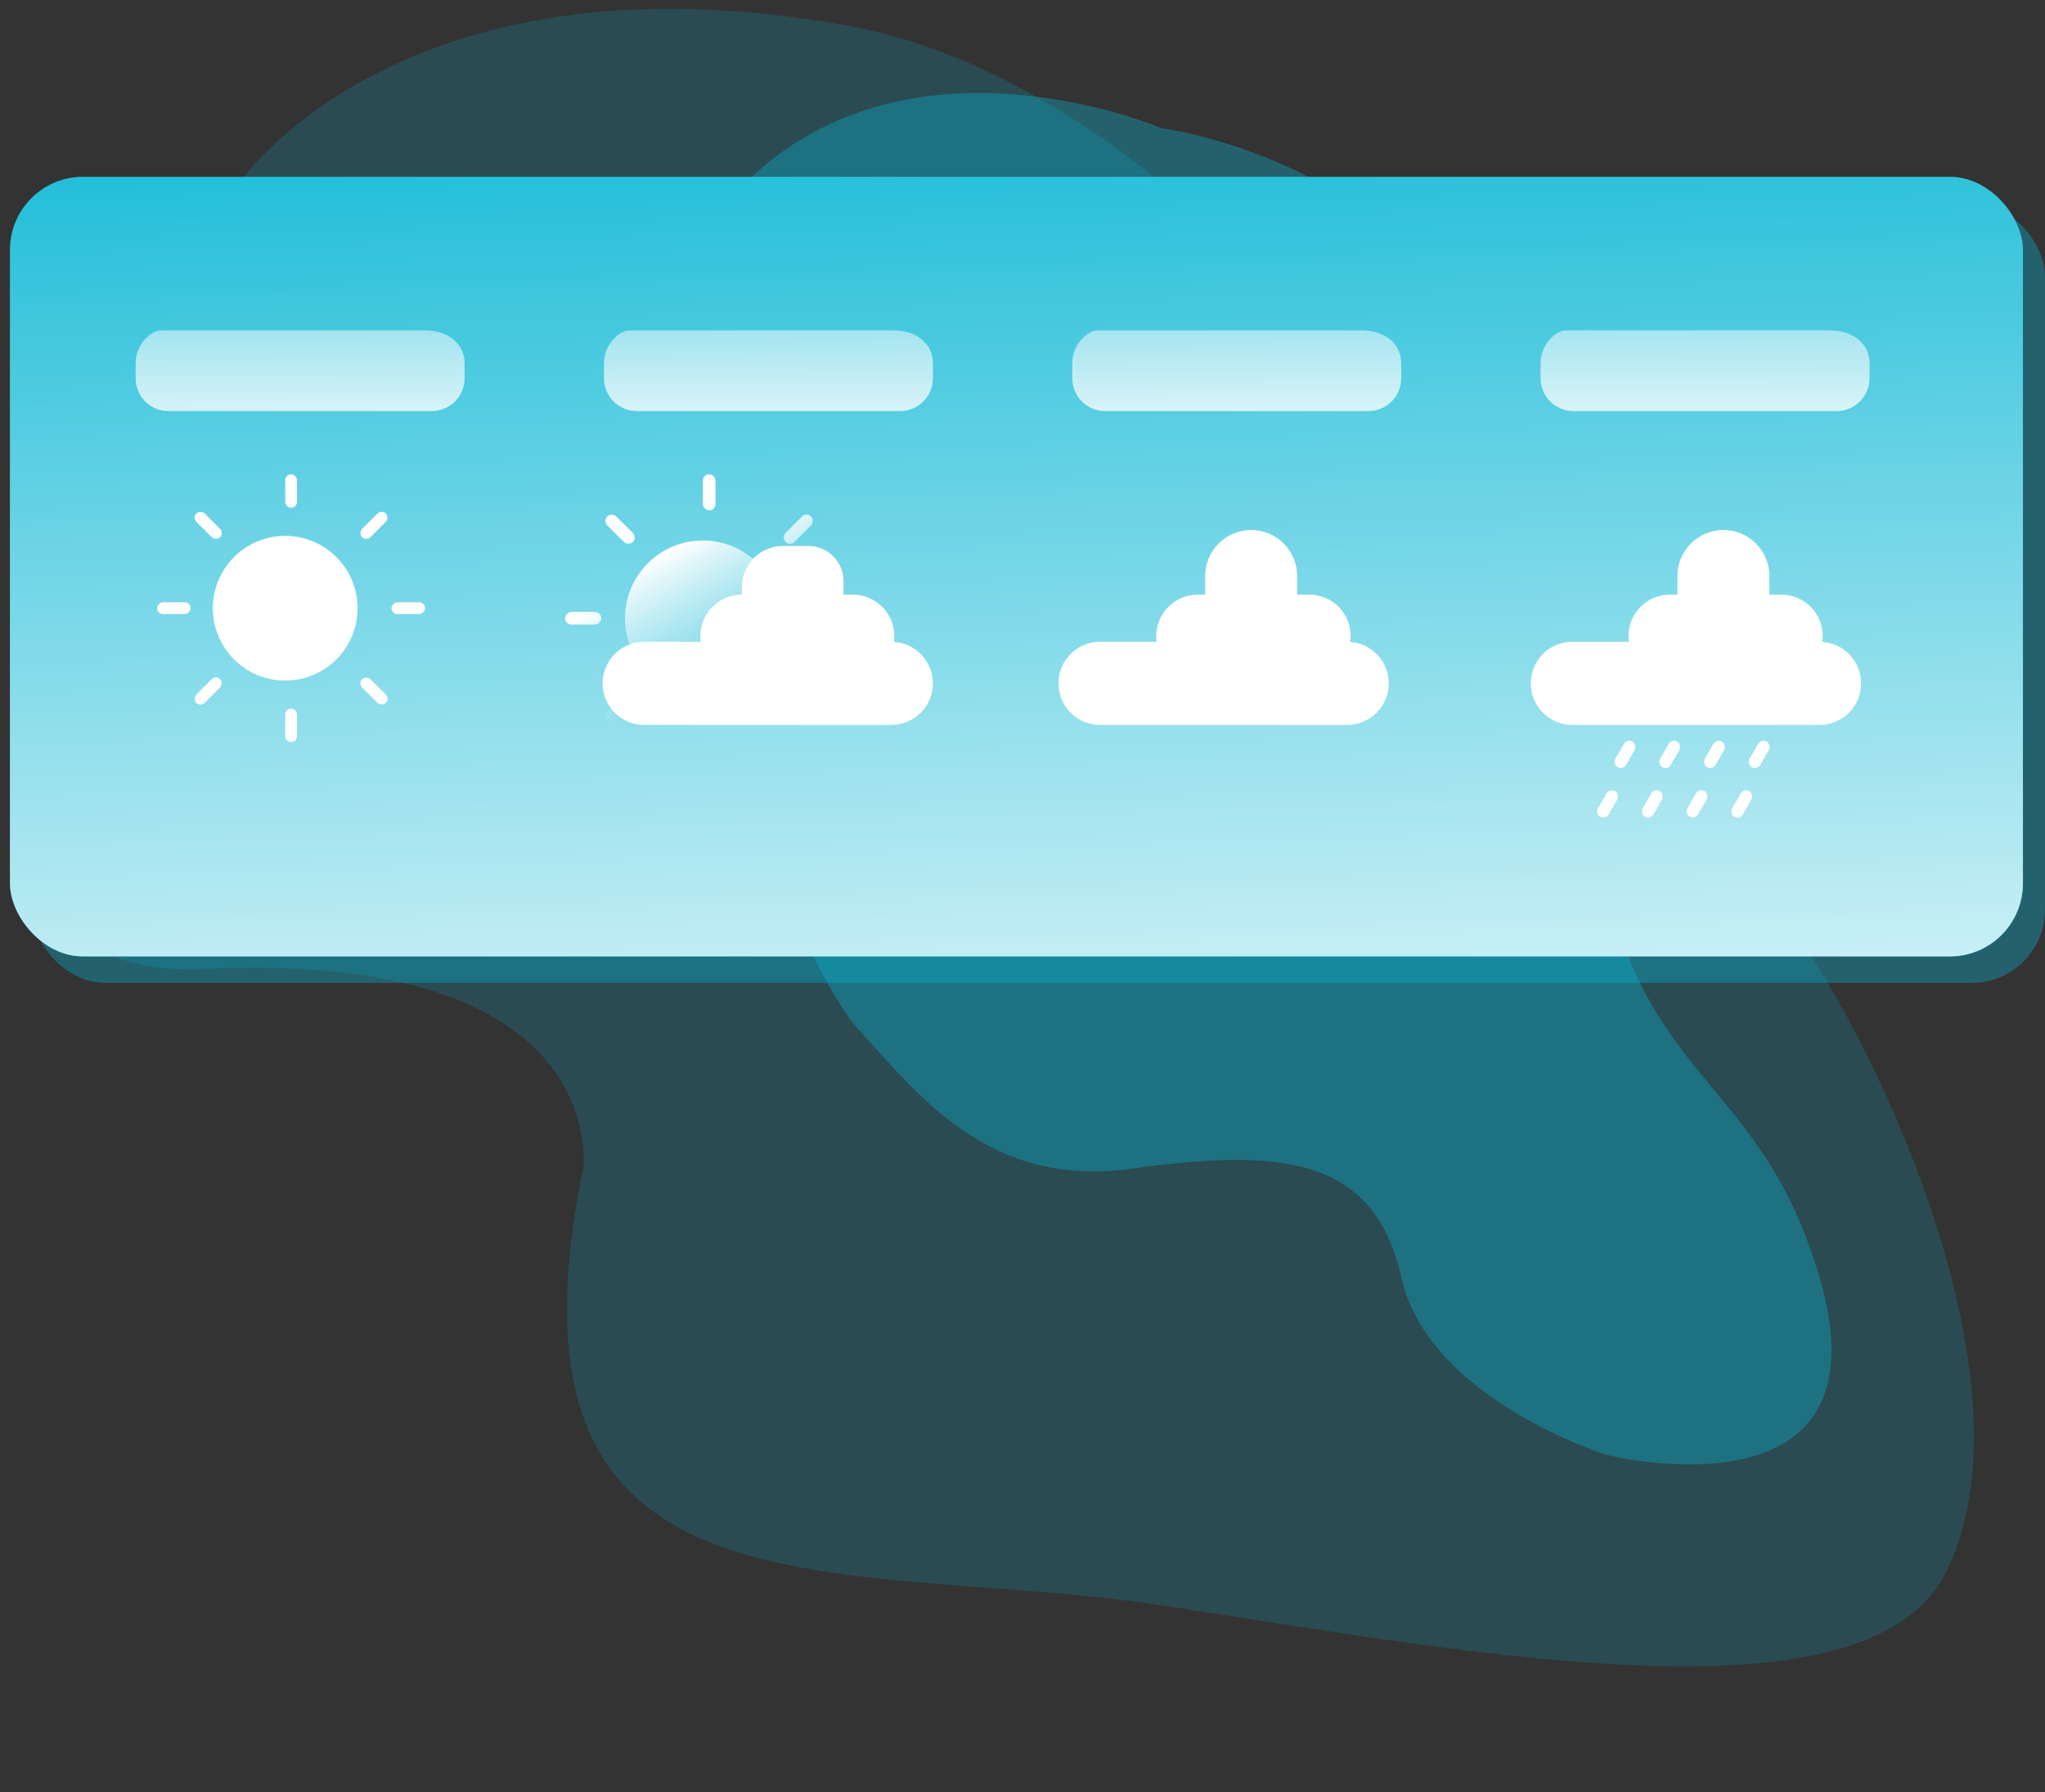 <svg id="eAyTf8kdUlD1" xmlns="http://www.w3.org/2000/svg" xmlns:xlink="http://www.w3.org/1999/xlink" viewBox="0 0 464.34 407" shape-rendering="geometricPrecision" text-rendering="geometricPrecision"><rect x="0" y="0" width="464.34" height="407" fill="#333333" stroke="none"/><defs><linearGradient id="eAyTf8kdUlD6-fill" x1="224.49" y1="-41.21" x2="233.5" y2="247.11" spreadMethod="pad" gradientUnits="userSpaceOnUse" gradientTransform="translate(0 0)"><stop id="eAyTf8kdUlD6-fill-0" offset="0%" stop-color="rgba(255,255,255,0)"/><stop id="eAyTf8kdUlD6-fill-1" offset="84%" stop-color="rgba(255,255,255,0.84)"/><stop id="eAyTf8kdUlD6-fill-2" offset="97%" stop-color="#fff"/></linearGradient><linearGradient id="eAyTf8kdUlD16-fill" x1="3.85" y1="7" x2="-8.54" y2="-15.53" spreadMethod="pad" gradientUnits="userSpaceOnUse" gradientTransform="translate(0 0)"><stop id="eAyTf8kdUlD16-fill-0" offset="0%" stop-color="rgba(255,255,255,0)"/><stop id="eAyTf8kdUlD16-fill-1" offset="84%" stop-color="rgba(255,255,255,0.84)"/><stop id="eAyTf8kdUlD16-fill-2" offset="97%" stop-color="#fff"/></linearGradient><linearGradient id="eAyTf8kdUlD17-fill" x1="18.47" y1="35.07" x2="6.08" y2="12.54" spreadMethod="pad" gradientUnits="userSpaceOnUse" gradientTransform="translate(0 0)"><stop id="eAyTf8kdUlD17-fill-0" offset="0%" stop-color="rgba(255,255,255,0)"/><stop id="eAyTf8kdUlD17-fill-1" offset="84%" stop-color="rgba(255,255,255,0.84)"/><stop id="eAyTf8kdUlD17-fill-2" offset="97%" stop-color="#fff"/></linearGradient><linearGradient id="eAyTf8kdUlD18-fill" x1="-5.69" y1="-8.87" x2="-18.08" y2="-31.39" spreadMethod="pad" gradientUnits="userSpaceOnUse" gradientTransform="translate(0 0)"><stop id="eAyTf8kdUlD18-fill-0" offset="0%" stop-color="rgba(255,255,255,0)"/><stop id="eAyTf8kdUlD18-fill-1" offset="84%" stop-color="rgba(255,255,255,0.84)"/><stop id="eAyTf8kdUlD18-fill-2" offset="97%" stop-color="#fff"/></linearGradient><linearGradient id="eAyTf8kdUlD19-fill" x1="-9.091" y1="40.34" x2="-1.921" y2="15.662" spreadMethod="pad" gradientUnits="userSpaceOnUse" gradientTransform="translate(0 0)"><stop id="eAyTf8kdUlD19-fill-0" offset="0%" stop-color="rgba(255,255,255,0)"/><stop id="eAyTf8kdUlD19-fill-1" offset="84%" stop-color="rgba(255,255,255,0.84)"/><stop id="eAyTf8kdUlD19-fill-2" offset="97%" stop-color="#fff"/></linearGradient><linearGradient id="eAyTf8kdUlD20-fill" x1="6.232" y1="-12.412" x2="13.395" y2="-37.097" spreadMethod="pad" gradientUnits="userSpaceOnUse" gradientTransform="translate(0 0)"><stop id="eAyTf8kdUlD20-fill-0" offset="0%" stop-color="rgba(255,255,255,0)"/><stop id="eAyTf8kdUlD20-fill-1" offset="84%" stop-color="rgba(255,255,255,0.84)"/><stop id="eAyTf8kdUlD20-fill-2" offset="97%" stop-color="#fff"/></linearGradient><linearGradient id="eAyTf8kdUlD21-fill" x1="-19.66" y1="15.69" x2="2.87" y2="3.3" spreadMethod="pad" gradientUnits="userSpaceOnUse" gradientTransform="translate(0 0)"><stop id="eAyTf8kdUlD21-fill-0" offset="0%" stop-color="rgba(255,255,255,0)"/><stop id="eAyTf8kdUlD21-fill-1" offset="84%" stop-color="rgba(255,255,255,0.84)"/><stop id="eAyTf8kdUlD21-fill-2" offset="97%" stop-color="#fff"/></linearGradient><linearGradient id="eAyTf8kdUlD22-fill" x1="4.5" y1="2.4" x2="27.03" y2="-9.99" spreadMethod="pad" gradientUnits="userSpaceOnUse" gradientTransform="translate(0 0)"><stop id="eAyTf8kdUlD22-fill-0" offset="0%" stop-color="rgba(255,255,255,0)"/><stop id="eAyTf8kdUlD22-fill-1" offset="84%" stop-color="rgba(255,255,255,0.84)"/><stop id="eAyTf8kdUlD22-fill-2" offset="97%" stop-color="#fff"/></linearGradient><linearGradient id="eAyTf8kdUlD23-fill" x1="18.973" y1="9.174" x2="-5.72" y2="2.004" spreadMethod="pad" gradientUnits="userSpaceOnUse" gradientTransform="translate(0 0)"><stop id="eAyTf8kdUlD23-fill-0" offset="0%" stop-color="rgba(255,255,255,0)"/><stop id="eAyTf8kdUlD23-fill-1" offset="84%" stop-color="rgba(255,255,255,0.84)"/><stop id="eAyTf8kdUlD23-fill-2" offset="97%" stop-color="#fff"/></linearGradient><linearGradient id="eAyTf8kdUlD24-fill" x1="3.66" y1="4.745" x2="-21.033" y2="-2.425" spreadMethod="pad" gradientUnits="userSpaceOnUse" gradientTransform="translate(0 0)"><stop id="eAyTf8kdUlD24-fill-0" offset="0%" stop-color="rgba(255,255,255,0)"/><stop id="eAyTf8kdUlD24-fill-1" offset="84%" stop-color="rgba(255,255,255,0.84)"/><stop id="eAyTf8kdUlD24-fill-2" offset="97%" stop-color="#fff"/></linearGradient><linearGradient id="eAyTf8kdUlD25-fill" x1="89.92" y1="92.57" x2="89.92" y2="164.37" spreadMethod="pad" gradientUnits="userSpaceOnUse" gradientTransform="translate(0 0)"><stop id="eAyTf8kdUlD25-fill-0" offset="0%" stop-color="rgba(255,255,255,0)"/><stop id="eAyTf8kdUlD25-fill-1" offset="84%" stop-color="rgba(255,255,255,0.84)"/><stop id="eAyTf8kdUlD25-fill-2" offset="97%" stop-color="#fff"/></linearGradient><linearGradient id="eAyTf8kdUlD26-fill" x1="196.25" y1="92.57" x2="196.25" y2="164.37" spreadMethod="pad" gradientUnits="userSpaceOnUse" gradientTransform="translate(0 0)"><stop id="eAyTf8kdUlD26-fill-0" offset="0%" stop-color="rgba(255,255,255,0)"/><stop id="eAyTf8kdUlD26-fill-1" offset="84%" stop-color="rgba(255,255,255,0.84)"/><stop id="eAyTf8kdUlD26-fill-2" offset="97%" stop-color="#fff"/></linearGradient><linearGradient id="eAyTf8kdUlD27-fill" x1="302.58" y1="92.57" x2="302.58" y2="164.37" spreadMethod="pad" gradientUnits="userSpaceOnUse" gradientTransform="translate(0 0)"><stop id="eAyTf8kdUlD27-fill-0" offset="0%" stop-color="rgba(255,255,255,0)"/><stop id="eAyTf8kdUlD27-fill-1" offset="84%" stop-color="rgba(255,255,255,0.84)"/><stop id="eAyTf8kdUlD27-fill-2" offset="97%" stop-color="#fff"/></linearGradient><linearGradient id="eAyTf8kdUlD28-fill" x1="408.9" y1="92.57" x2="408.9" y2="164.37" spreadMethod="pad" gradientUnits="userSpaceOnUse" gradientTransform="translate(0 0)"><stop id="eAyTf8kdUlD28-fill-0" offset="0%" stop-color="rgba(255,255,255,0)"/><stop id="eAyTf8kdUlD28-fill-1" offset="84%" stop-color="rgba(255,255,255,0.84)"/><stop id="eAyTf8kdUlD28-fill-2" offset="97%" stop-color="#fff"/></linearGradient></defs><path style="isolation:isolate" d="M69,94c0,0,36.29-54.78,138.3-36.41s179.25,176.41,179.25,176.41s26.532,10.687,45.697,44.513s42.28,93.839,25.154,129.696-103.163,19.836-176.918,8.392-154.95,7.629-132.866-99.378c0,0,6.803-49.873-86.357-45.353s7.74-177.87,7.74-177.87Z" transform="translate(-15.197-51.823)" opacity="0.19" fill="#06b6d4"/><path style="isolation:isolate" d="M284.54,82.93c0,0-63.24-27.25-100.32,18.93s17.39,170.42,31.27,185.45s29.63,36.42,62.3,31.91s55.044-3.312,61.215,24.612s46.861,40.435,46.861,40.435s64.708,16.087,48.119-40.435-52.705-38.712-54.895-144.272-94.55-116.63-94.55-116.63Z" transform="translate(-20.845-53.82)" opacity="0.36" fill="#06b6d4"/><rect style="isolation:isolate" width="457.07" height="177.05" rx="16.6" ry="16.6" transform="translate(7.26 46.15)" opacity="0.36" fill="#06b6d4"/><rect width="457.07" height="177.05" rx="16.6" ry="16.6" transform="translate(2.26 40.15)" fill="#06b6d4"/><rect width="457.07" height="177.05" rx="16.6" ry="16.6" transform="translate(2.26 40.15)" fill="url(#eAyTf8kdUlD6-fill)"/><circle r="16.43" transform="translate(64.76 138.12)" fill="#fff"/><rect width="2.67" height="7.61" rx="1.33" ry="1.33" transform="translate(64.76 107.7)" fill="#fff"/><rect width="2.67" height="7.61" rx="1.33" ry="1.33" transform="translate(64.76 160.92)" fill="#fff"/><rect width="2.67" height="7.61" rx="1.33" ry="1.33" transform="matrix(.707-.707 0.707 0.707 43.641 117.559)" fill="#fff"/><rect width="2.67" height="7.61" rx="1.33" ry="1.33" transform="matrix(.707-.707 0.707 0.707 81.275 155.182)" fill="#fff"/><rect width="2.67" height="7.61" rx="1.33" ry="1.33" transform="matrix(0-1 1 0 35.68 139.45)" fill="#fff"/><rect width="2.67" height="7.61" rx="1.33" ry="1.33" transform="matrix(0-1 1 0 88.9 139.45)" fill="#fff"/><rect width="2.67" height="7.61" rx="1.33" ry="1.33" transform="matrix(.707 0.707-.707 0.707 86.656 115.667)" fill="#fff"/><rect width="2.67" height="7.61" rx="1.33" ry="1.33" transform="matrix(.707 0.707-.707 0.707 49.022 153.29)" fill="#fff"/><circle r="17.66" transform="translate(159.59 140.4)" fill="url(#eAyTf8kdUlD16-fill)"/><rect width="2.87" height="8.18" rx="1.43" ry="1.43" transform="translate(159.59 107.7)" fill="url(#eAyTf8kdUlD17-fill)"/><rect width="2.87" height="8.18" rx="1.43" ry="1.43" transform="translate(159.59 164.92)" fill="url(#eAyTf8kdUlD18-fill)"/><rect width="2.87" height="8.18" rx="1.43" ry="1.43" transform="matrix(.707-.707 0.707 0.707 136.886 118.298)" fill="url(#eAyTf8kdUlD19-fill)"/><rect width="2.87" height="8.18" rx="1.43" ry="1.43" transform="matrix(.707-.707 0.707 0.707 177.338 158.751)" fill="url(#eAyTf8kdUlD20-fill)"/><rect width="2.87" height="8.18" rx="1.43" ry="1.43" transform="matrix(0-1 1 0 128.33 141.83)" fill="url(#eAyTf8kdUlD21-fill)"/><rect width="2.87" height="8.18" rx="1.43" ry="1.43" transform="matrix(0-1 1 0 185.55 141.83)" fill="url(#eAyTf8kdUlD22-fill)"/><rect width="2.87" height="8.18" rx="1.43" ry="1.43" transform="matrix(.707 0.707-.707 0.707 183.131 116.266)" fill="url(#eAyTf8kdUlD23-fill)"/><rect width="2.87" height="8.18" rx="1.43" ry="1.43" transform="matrix(.707 0.707-.707 0.707 142.679 156.719)" fill="url(#eAyTf8kdUlD24-fill)"/><path d="M119.83,147.17h-59.83c-4.109,0-7.44-3.331-7.44-7.44v-3.44c0-4.11,3.33-7.44,5.81-7.44h59.81c5.74,0,9.07,3.33,9.07,7.44v3.44c0,4.101-3.319,7.429-7.42,7.44Z" transform="translate(-21.76-53.82)" fill="url(#eAyTf8kdUlD25-fill)"/><path d="M226.15,147.17h-59.81c-4.109,0-7.44-3.331-7.44-7.44v-3.44c0-4.11,3.33-7.44,5.81-7.44h59.81c5.74,0,9.07,3.33,9.07,7.44v3.44c0,4.109-3.331,7.44-7.44,7.44Z" transform="translate(-21.76-53.82)" fill="url(#eAyTf8kdUlD26-fill)"/><path d="M332.48,147.17h-59.81c-4.109,0-7.44-3.331-7.44-7.44v-3.44c0-4.11,3.33-7.44,5.81-7.44h59.81c5.74,0,9.07,3.33,9.07,7.44v3.44c0,4.109-3.331,7.44-7.44,7.44Z" transform="translate(-21.76-53.82)" fill="url(#eAyTf8kdUlD27-fill)"/><path d="M438.81,147.17h-59.81c-4.109,0-7.44-3.331-7.44-7.44v-3.44c0-4.11,3.33-7.44,5.8-7.44h59.82c5.74,0,9.07,3.33,9.07,7.44v3.44c0,4.109-3.331,7.44-7.44,7.44Z" transform="translate(-21.76-53.82)" fill="url(#eAyTf8kdUlD28-fill)"/><path d="M233.59,209c.005,2.505-.988,4.909-2.759,6.681s-4.176,2.764-6.681,2.759h-55.81c-3.444.112-6.676-1.661-8.431-4.627s-1.755-6.651,0-9.617s4.987-4.739,8.431-4.627h12.53c-.06-.424-.09-.852-.09-1.28-.005-2.504.986-4.906,2.756-6.677s4.171-2.765,6.674-2.763v0-1.72c0-2.474.983-4.848,2.733-6.597s4.123-2.733,6.597-2.733h5.75c2.13-0,4.173.85,5.675,2.361s2.339,3.559,2.325,5.689v3h2.1c2.731.003,5.328,1.187,7.12,3.248s2.606,4.796,2.23,7.502c4.971.301,8.849,4.42,8.85,9.4Z" transform="translate(-21.76-53.82)" fill="#fff"/><path d="M337.1,209c.005,2.505-.988,4.909-2.759,6.681s-4.176,2.764-6.681,2.759h-55.81c-3.444.112-6.676-1.661-8.431-4.627s-1.755-6.651,0-9.617s4.987-4.739,8.431-4.627h12.53c-.06-.424-.09-.852-.09-1.28-.005-2.504.986-4.906,2.756-6.677s4.171-2.765,6.674-2.763h1.69v-4.23c0-5.766,4.674-10.44,10.44-10.44s10.44,4.674,10.44,10.44v4.23h2.71c2.737-.018,5.346,1.161,7.141,3.228s2.599,4.814,2.199,7.522c4.935.347,8.762,4.452,8.76,9.4Z" transform="translate(-21.76-53.82)" fill="#fff"/><path d="M444.34,209c.005,2.505-.988,4.909-2.759,6.681s-4.176,2.764-6.681,2.759h-55.81c-3.444.112-6.676-1.661-8.431-4.627s-1.755-6.651,0-9.617s4.987-4.739,8.431-4.627h12.52c-.06-.424-.09-.852-.09-1.28-.005-2.505.988-4.909,2.759-6.681s4.176-2.764,6.681-2.759h1.68v-4.23c0-5.766,4.674-10.44,10.44-10.44s10.44,4.674,10.44,10.44v4.23h2.68c5.214,0,9.44,4.226,9.44,9.44.002.439-.032.877-.1,1.31c4.951.327,8.8,4.438,8.8,9.4Z" transform="translate(-21.76-53.82)" fill="#fff"/><rect width="2.8" height="6.72" rx="1.4" ry="1.4" transform="matrix(.866 0.5-.5 0.866 369.443 167.699)" fill="#fff"/><rect width="2.8" height="6.72" rx="1.4" ry="1.4" transform="matrix(.866 0.5-.5 0.866 379.602 167.709)" fill="#fff"/><rect width="2.8" height="6.72" rx="1.4" ry="1.4" transform="matrix(.866 0.5-.5 0.866 389.752 167.704)" fill="#fff"/><rect width="2.8" height="6.72" rx="1.4" ry="1.4" transform="matrix(.866 0.5-.5 0.866 399.911 167.704)" fill="#fff"/><rect width="2.8" height="6.72" rx="1.4" ry="1.4" transform="matrix(.866 0.5-.5 0.866 365.489 178.951)" fill="#fff"/><rect width="2.8" height="6.72" rx="1.4" ry="1.4" transform="matrix(.866 0.5-.5 0.866 375.648 178.951)" fill="#fff"/><rect width="2.8" height="6.72" rx="1.4" ry="1.4" transform="matrix(.866 0.5-.5 0.866 385.798 178.946)" fill="#fff"/><rect width="2.8" height="6.72" rx="1.4" ry="1.4" transform="matrix(.866 0.5-.5 0.866 395.957 178.956)" fill="#fff"/></svg>

